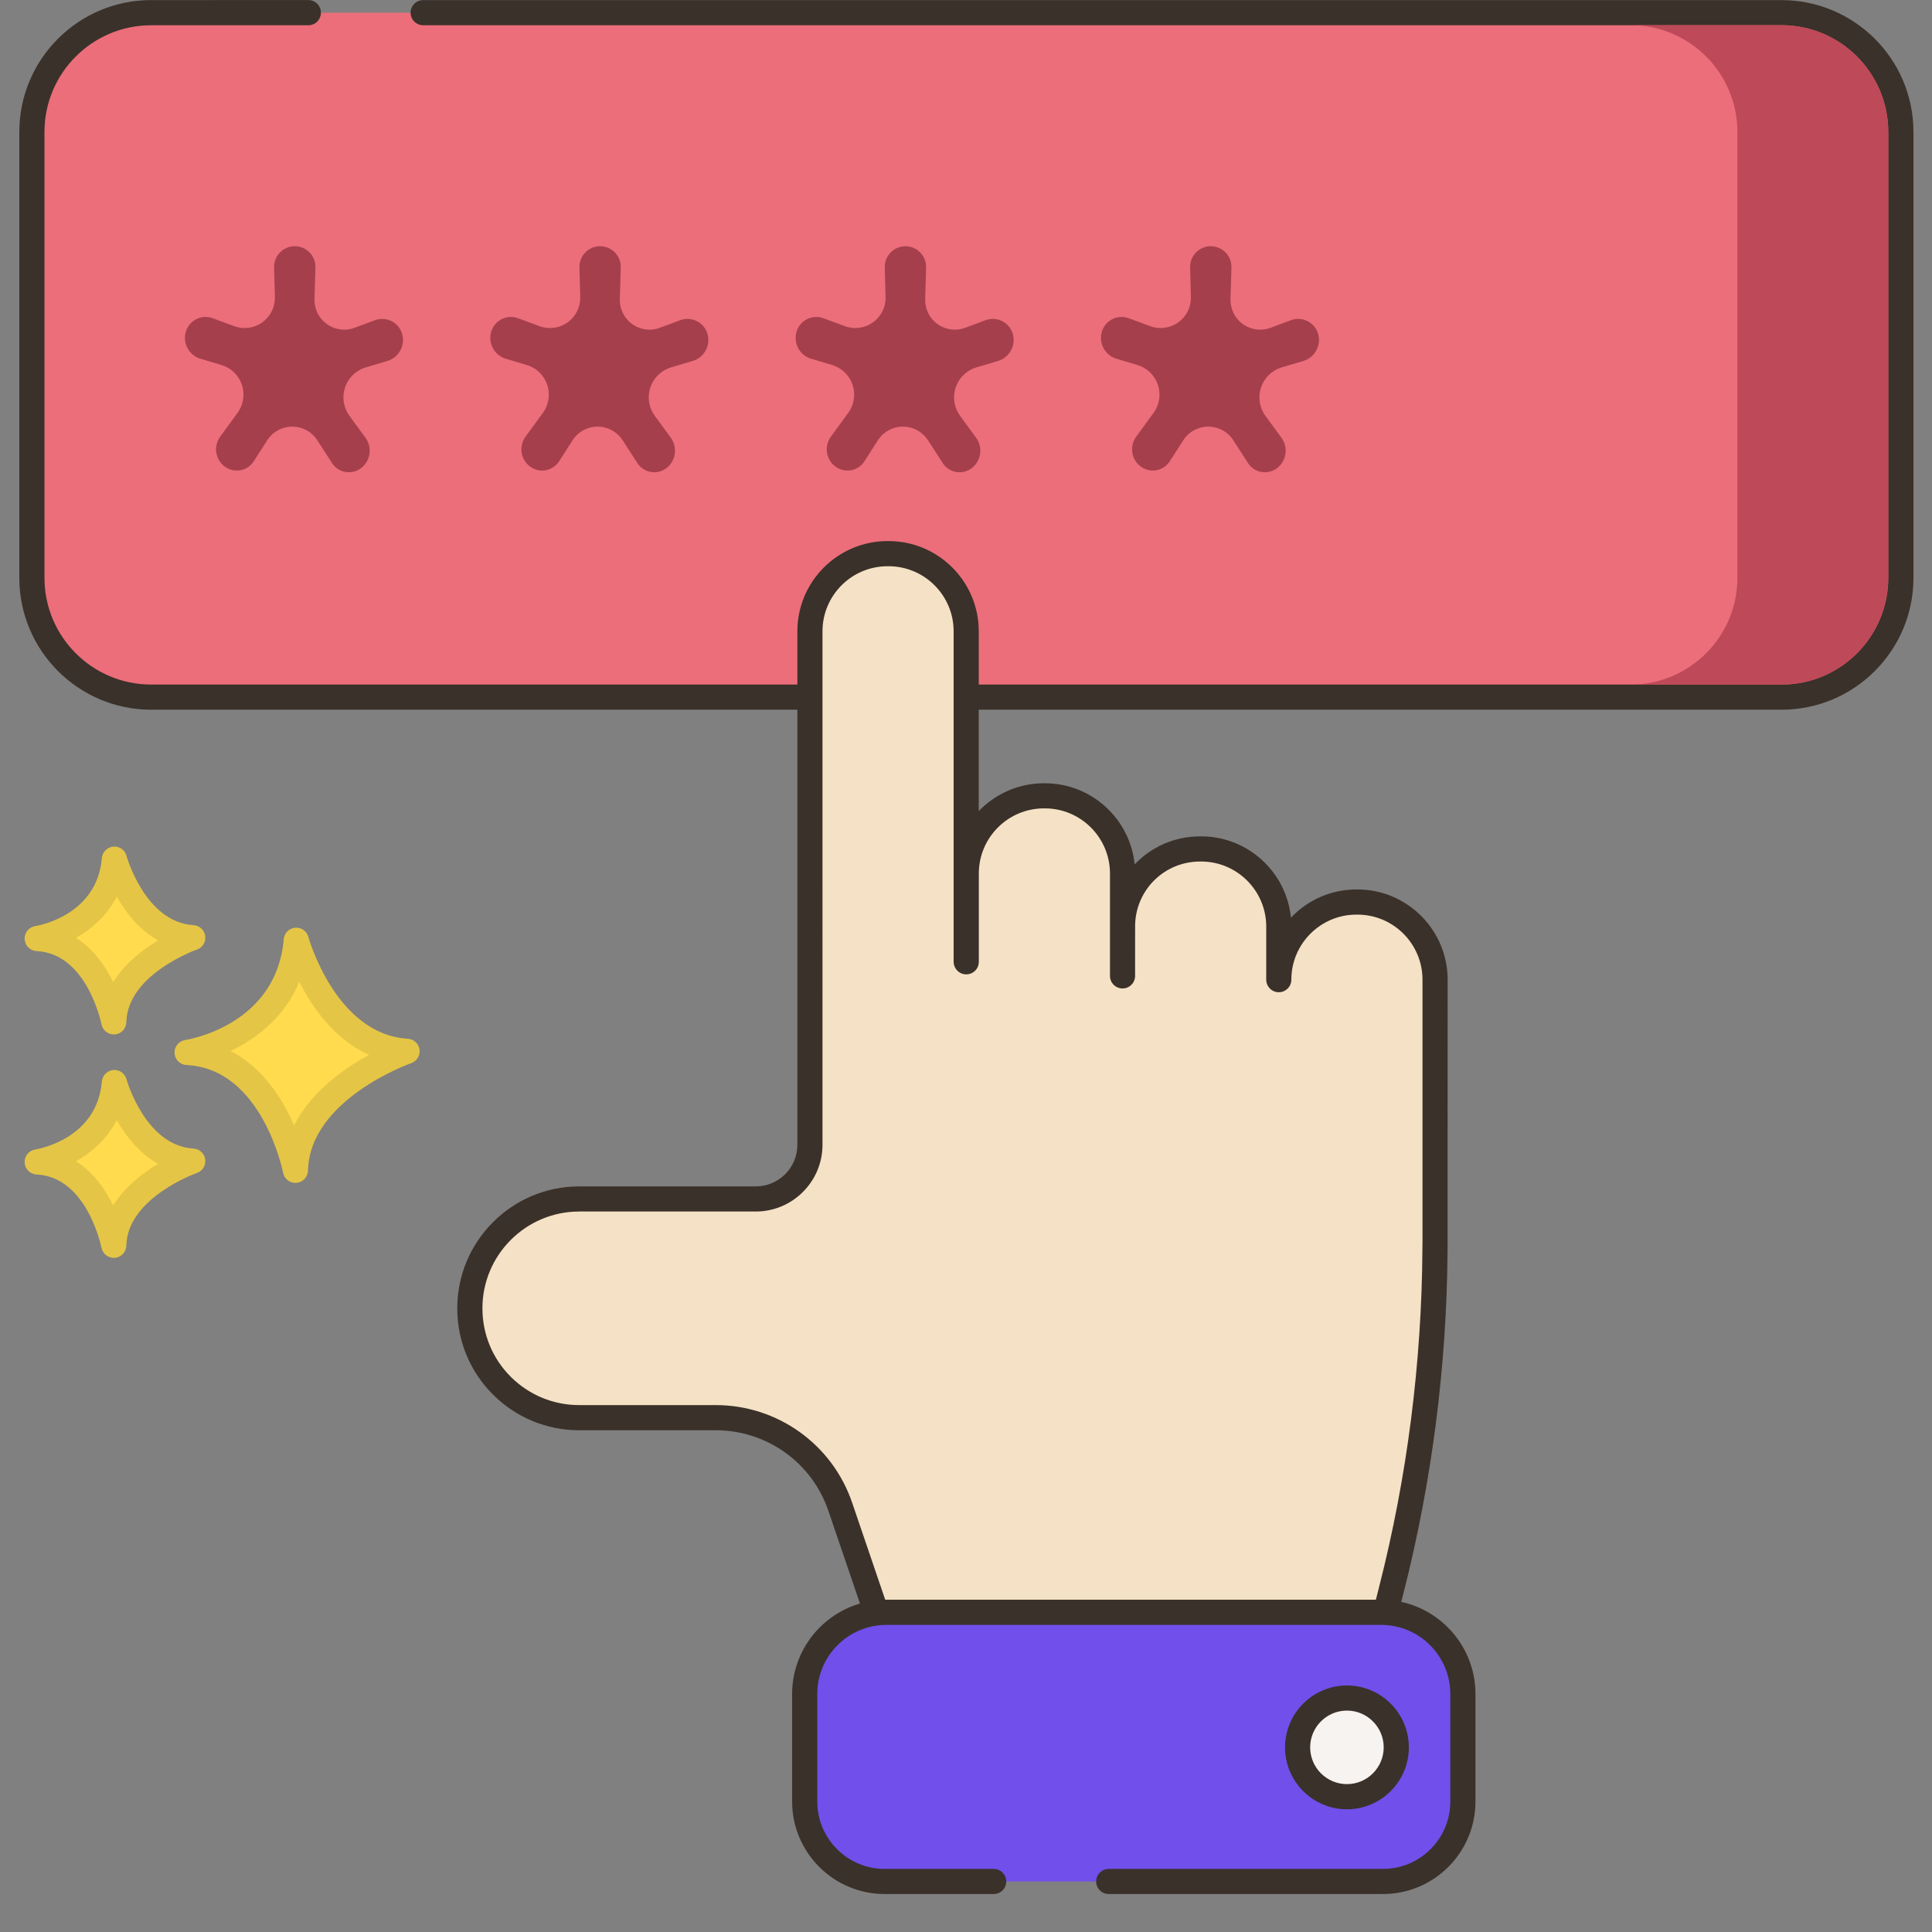 <svg xmlns="http://www.w3.org/2000/svg" width="50" height="50" viewBox="0 0 50 50">
    <rect x="0" y="0" width="50" height="50" fill="#808080" stroke="none"/>
    <g fill="none">
        <path fill="#EB6E7A" d="M45.608.328H3.411C1.707.328.325 1.71.325 3.414v11.542c0 1.704 1.382 3.086 3.086 3.086h42.197c1.705 0 3.086-1.382 3.086-3.086V3.414c0-1.704-1.381-3.086-3.086-3.086z" transform="translate(.5)"/>
        <path fill="#3A312A" d="M45.608.003H10.452c-.18 0-.326.145-.326.325 0 .18.146.325.326.325h35.156c1.523 0 2.76 1.239 2.76 2.761v11.542c0 1.522-1.237 2.76-2.76 2.76H3.411c-1.522 0-2.76-1.238-2.76-2.76V3.414c0-1.522 1.238-2.76 2.76-2.76H7.48c.18 0 .325-.147.325-.326 0-.18-.145-.326-.325-.326H3.41C1.531.002 0 1.532 0 3.414v11.542c0 1.88 1.53 3.411 3.411 3.411h42.197c1.881 0 3.412-1.53 3.412-3.411V3.414c0-1.881-1.53-3.411-3.412-3.411z" transform="translate(.5)"/>
        <path fill="#FFDB4D" d="M7.167 24.334c-.212 2.508-2.826 2.904-2.826 2.904 2.245.106 2.804 3.05 2.804 3.05.048-2.1 2.89-3.08 2.89-3.08-2.129-.128-2.868-2.874-2.868-2.874z" transform="translate(.5)"/>
        <path fill="#E5C545" d="M10.054 26.882c-1.866-.111-2.566-2.608-2.573-2.633-.042-.153-.187-.254-.343-.24-.158.015-.282.14-.295.297-.187 2.216-2.454 2.595-2.55 2.61-.165.025-.284.171-.276.338.009.168.143.3.31.309 1.958.092 2.494 2.758 2.499 2.785.03.155.164.265.32.265.008 0 .017 0 .026-.002.166-.013.295-.15.299-.316.042-1.846 2.644-2.772 2.67-2.78.147-.051.237-.199.216-.352-.022-.154-.148-.272-.303-.28zm-2.942 2.244c-.295-.679-.805-1.498-1.646-1.925.636-.305 1.39-.849 1.78-1.794.336.666.91 1.492 1.807 1.892-.653.355-1.502.955-1.941 1.827z" transform="translate(.5)"/>
        <path fill="#FFDB4D" d="M2.46 28.017C2.31 29.79.462 30.07.462 30.07c1.587.075 1.983 2.157 1.983 2.157.034-1.484 2.044-2.179 2.044-2.179-1.506-.09-2.029-2.032-2.029-2.032z" transform="translate(.5)"/>
        <path fill="#E5C545" d="M4.508 29.725c-1.25-.075-1.73-1.776-1.734-1.793-.041-.152-.185-.255-.343-.24-.157.015-.282.14-.295.298C2.01 29.48.478 29.739.413 29.749c-.165.025-.284.172-.276.339.009.167.143.3.31.308 1.309.061 1.675 1.875 1.678 1.893.03.154.165.264.32.264h.027c.166-.014.294-.151.298-.318.028-1.238 1.807-1.872 1.825-1.878.147-.051.237-.198.216-.352-.021-.154-.148-.271-.303-.28zM2.43 31.198c-.2-.409-.507-.856-.964-1.145.402-.226.802-.57 1.056-1.066.23.406.576.857 1.072 1.133-.401.239-.865.594-1.164 1.078z" transform="translate(.5)"/>
        <path fill="#FFDB4D" d="M2.46 22.235C2.31 24.009.462 24.289.462 24.289c1.587.075 1.983 2.157 1.983 2.157.034-1.484 2.044-2.179 2.044-2.179-1.506-.09-2.029-2.032-2.029-2.032z" transform="translate(.5)"/>
        <path fill="#E5C545" d="M4.508 23.943c-1.25-.075-1.73-1.776-1.734-1.793-.04-.153-.185-.253-.343-.24-.157.015-.282.14-.295.297-.125 1.49-1.658 1.75-1.722 1.76-.166.025-.285.172-.276.339.008.167.142.3.309.308 1.31.062 1.675 1.875 1.679 1.893.029.154.164.264.319.264h.027c.166-.014.295-.151.298-.318.029-1.238 1.807-1.872 1.825-1.878.147-.05.238-.198.216-.352-.021-.154-.148-.271-.303-.28zM2.43 25.416c-.2-.409-.507-.856-.964-1.145.402-.226.802-.57 1.056-1.066.23.406.576.858 1.072 1.133-.401.239-.865.594-1.164 1.078z" transform="translate(.5)"/>
        <g transform="translate(.5) translate(11.334 14.003)">
            <path fill="#F5E1C5" d="M23.296 9.341h-.026c-1.11 0-2.009.9-2.009 2.01V9.975c0-1.11-.9-2.009-2.01-2.009h-.025c-1.086 0-1.97.861-2.008 1.938l-.001 1.33V8.601c0-1.11-.9-2.009-2.01-2.009h-.025c-1.11 0-2.01.9-2.01 2.01v2.286l-.001-.002V2.335c0-1.11-.9-2.01-2.01-2.01h-.025c-1.11 0-2.01.9-2.01 2.01v13.289c0 .774-.627 1.402-1.401 1.402H3.157c-1.564 0-2.832 1.268-2.832 2.83 0 .782.317 1.49.829 2.002.514.512 1.221.828 2.003.828h3.534c1.456 0 2.752.927 3.222 2.307l.936 2.748c.084-.01.17-.017.257-.017h12.807l.113.002.151-.594c.732-2.878 1.108-5.835 1.126-8.805l.002-.07V11.35c0-1.11-.9-2.01-2.009-2.01z"/>
            <path fill="#3A312A" d="M23.296 9.016h-.026c-.667 0-1.269.281-1.695.731-.115-1.18-1.113-2.105-2.323-2.105h-.026c-.668 0-1.27.277-1.695.725-.119-1.177-1.115-2.099-2.323-2.099h-.026c-.662 0-1.26.277-1.686.721V2.334C13.496 1.047 12.45 0 11.162 0h-.026C9.85 0 8.802 1.047 8.802 2.334v13.29c0 .593-.483 1.077-1.077 1.077H3.157C1.417 16.7 0 18.116 0 19.856c0 .844.328 1.636.924 2.232.598.596 1.391.924 2.233.924h3.534c1.319 0 2.49.838 2.914 2.086l.936 2.748c.046.134.17.221.308.221.014 0 .029 0 .043-.003.069-.01.14-.014.214-.014h12.806l.114.002c.149 0 .279-.101.315-.245l.151-.594c.736-2.893 1.118-5.881 1.137-8.885l.002-6.977c0-1.287-1.048-2.335-2.335-2.335zm1.684 9.126l-.002.183c-.019 2.95-.394 5.886-1.117 8.727l-.088.348H11.076l-.856-2.512c-.514-1.512-1.932-2.527-3.529-2.527H3.157c-.668 0-1.298-.26-1.773-.733-.473-.473-.733-1.102-.733-1.772 0-1.381 1.124-2.505 2.506-2.505h4.568c.952 0 1.727-.775 1.727-1.727V2.334c0-.928.755-1.683 1.684-1.683h.026c.928 0 1.684.755 1.684 1.683v8.553c0 .086.036.17.097.232.093.093.232.12.354.07.122-.05.201-.169.201-.3V8.602c0-.928.755-1.684 1.684-1.684h.026c.928 0 1.684.756 1.684 1.684v2.651c0 .18.145.325.325.325.18 0 .325-.145.325-.325l.001-1.337c.032-.91.771-1.623 1.683-1.623h.026c.928 0 1.684.755 1.684 1.684v1.374c0 .18.145.325.325.325.18 0 .325-.146.325-.325 0-.929.756-1.684 1.684-1.684h.026c.929 0 1.684.755 1.684 1.684v6.79z"/>
            <path fill="#714FEB" d="M23.912 27.724H11.106c-1.168 0-2.114.946-2.114 2.113v2.784c0 1.142.926 2.068 2.068 2.068h12.898c1.142 0 2.067-.926 2.067-2.068v-2.784c0-1.167-.946-2.113-2.113-2.113z"/>
            <path fill="#3A312A" d="M23.912 27.398H11.106c-1.345 0-2.44 1.095-2.44 2.44v2.783c0 1.32 1.074 2.393 2.394 2.393h2.823c.18 0 .325-.145.325-.325 0-.18-.146-.325-.325-.325H11.06c-.961 0-1.743-.782-1.743-1.743v-2.784c0-.986.803-1.788 1.789-1.788h12.806c.986 0 1.788.802 1.788 1.788v2.784c0 .961-.781 1.743-1.742 1.743H16.86c-.18 0-.325.145-.325.325 0 .18.146.325.325.325h7.098c1.32 0 2.393-1.073 2.393-2.393v-2.784c0-1.344-1.094-2.439-2.44-2.439z"/>
            <circle cx="23.013" cy="31.221" r="1.277" fill="#F7F3F0" transform="rotate(-9.208 23.013 31.221)"/>
            <path fill="#3A312A" d="M23.025 29.617c-.884 0-1.602.718-1.602 1.602 0 .883.718 1.602 1.602 1.602.883 0 1.602-.719 1.602-1.602 0-.884-.72-1.602-1.602-1.602zm0 2.553c-.525 0-.952-.427-.952-.951 0-.525.427-.952.952-.952.524 0 .951.427.951.952 0 .524-.427.951-.951.951z"/>
        </g>
        <path fill="#BE4958" d="M45.608.652h-3.904c1.522 0 2.76 1.239 2.76 2.762v11.54c0 1.524-1.238 2.762-2.76 2.762h3.904c1.522 0 2.76-1.238 2.76-2.761V3.414c0-1.523-1.238-2.762-2.76-2.762z" transform="translate(.5)"/>
        <path fill="#A53F4C" d="M8.842 12.117c.247-.187.299-.538.116-.789l-.414-.566c-.264-.362-.185-.868.176-1.132.075-.055.159-.097.248-.123l.555-.165c.3-.089.472-.404.383-.704l-.001-.004c-.086-.283-.386-.443-.67-.358l-.03.01-.532.198c-.397.147-.839-.056-.986-.454-.034-.092-.05-.19-.048-.288l.024-.82c.008-.295-.224-.54-.518-.55h-.016c-.295 0-.535.24-.535.536v.014l.02.765c.012.432-.33.79-.761.802-.1.003-.2-.014-.293-.048l-.552-.205c-.277-.103-.584.038-.687.315l-.01.03c-.09.297.077.612.375.703h.003l.541.162c.424.126.665.572.538.995-.026.087-.066.17-.12.243l-.45.618c-.18.248-.126.595.122.775.233.17.56.12.73-.114l.018-.026.347-.542c.23-.358.706-.462 1.065-.233.092.06.171.138.231.231l.383.592c.155.24.476.31.716.154l.032-.022zm7.902 0c.247-.187.298-.538.116-.789l-.414-.566c-.264-.362-.186-.868.176-1.132.075-.055.159-.097.248-.123l.555-.165c.3-.089.472-.404.383-.704l-.001-.004c-.086-.283-.386-.443-.67-.358l-.03.01-.532.198c-.397.147-.839-.056-.986-.454-.034-.092-.05-.19-.048-.288l.024-.82c.008-.295-.224-.54-.518-.55h-.016c-.295 0-.535.24-.535.536v.014l.02.765c.012.432-.33.79-.761.802-.1.003-.2-.014-.293-.048l-.553-.205c-.276-.103-.583.038-.686.315l-.01.03c-.09.297.077.612.375.703h.003l.541.162c.423.126.664.572.538.995-.026.087-.066.17-.12.243l-.45.618c-.18.248-.126.595.122.775.233.17.56.12.73-.114l.018-.026.347-.542c.23-.358.706-.462 1.064-.233.093.06.172.138.232.231l.383.592c.155.24.476.31.716.154l.032-.022zm7.902 0c.247-.187.298-.538.115-.789l-.414-.566c-.264-.362-.185-.868.177-1.132.075-.055.158-.097.247-.123l.556-.165c.3-.089.471-.404.382-.704v-.004c-.086-.283-.386-.443-.67-.358l-.03.01-.532.198c-.397.147-.839-.056-.986-.454-.034-.092-.05-.19-.048-.288l.024-.82c.008-.295-.224-.54-.518-.55h-.016c-.295 0-.535.24-.535.536v.014l.02.765c.012.432-.33.79-.761.802-.1.003-.2-.014-.293-.048l-.553-.205c-.276-.103-.583.038-.686.315l-.01.03c-.09.297.077.612.375.703h.003l.541.162c.423.126.664.572.538.995-.026.087-.066.17-.12.243l-.45.618c-.18.248-.126.595.122.775.233.17.56.12.73-.114l.018-.026.347-.542c.23-.358.706-.462 1.064-.233.093.06.172.138.232.231l.383.592c.155.24.476.31.716.154l.032-.022zm7.902 0c.247-.187.298-.538.115-.789l-.414-.566c-.264-.362-.185-.868.177-1.132.075-.055.158-.097.247-.123l.556-.165c.3-.089.471-.404.382-.704v-.004c-.086-.283-.386-.443-.67-.358l-.03.01-.532.198c-.397.147-.84-.056-.986-.454-.034-.092-.05-.19-.048-.288l.024-.82c.008-.295-.224-.54-.519-.55h-.015c-.295 0-.535.24-.535.536v.014l.02.765c.012.432-.33.79-.761.802-.1.003-.2-.014-.293-.048l-.553-.205c-.276-.103-.584.038-.686.315l-.01.03c-.09.297.077.612.374.703h.004l.54.162c.424.126.665.572.54.995-.027.087-.067.17-.12.243l-.451.618c-.18.248-.126.595.122.775.233.17.56.12.73-.114l.018-.026.347-.542c.23-.358.706-.462 1.064-.233.093.06.172.138.232.231l.382.592c.156.24.476.31.717.154l.032-.022z" transform="translate(.5)"/>
    </g>
</svg>
